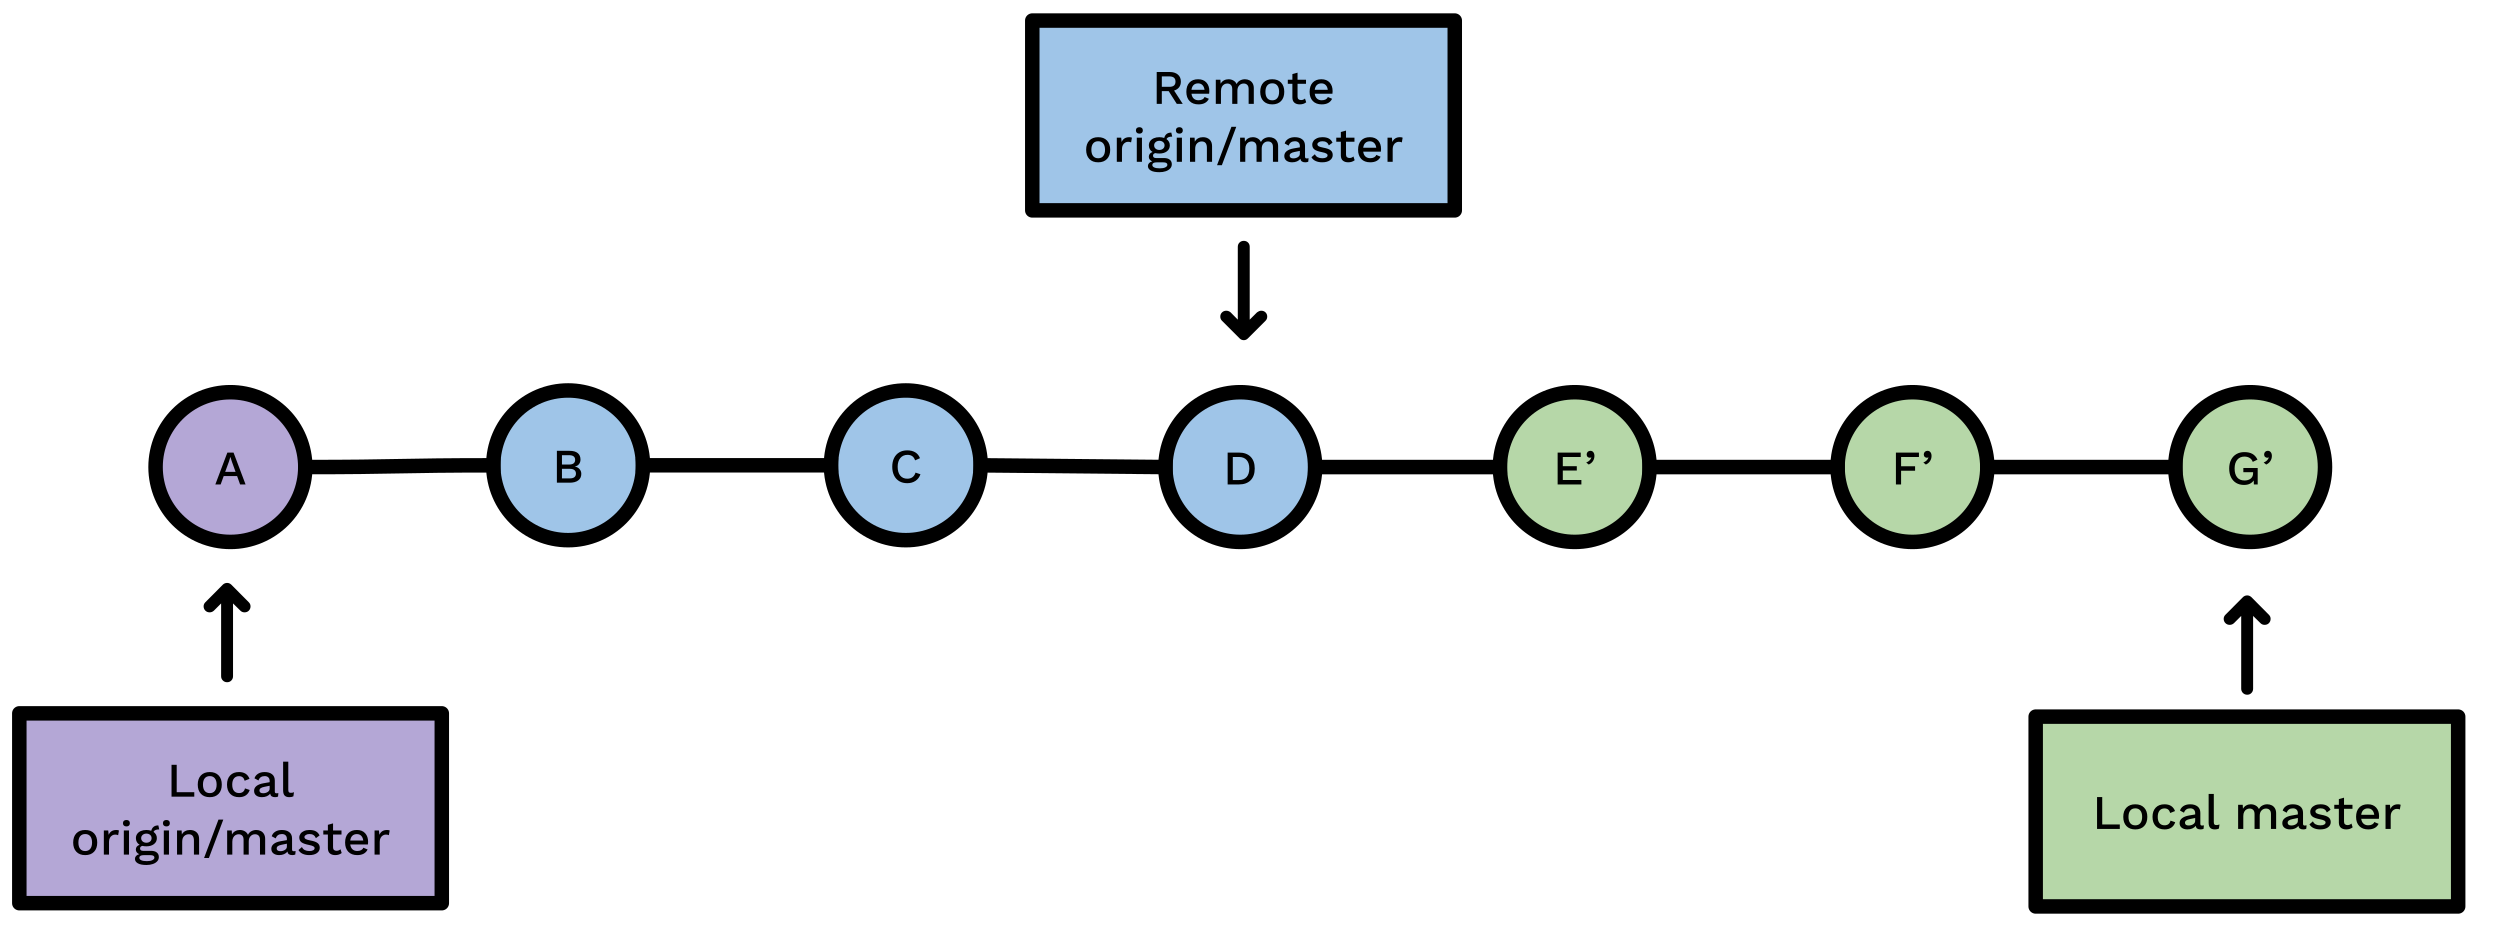 <svg version="1.1" viewBox="0.0 0.0 2071.165 777.378" fill="none" stroke="none" stroke-linecap="square" stroke-miterlimit="10" xmlns:xlink="http://www.w3.org/1999/xlink" xmlns="http://www.w3.org/2000/svg"><clipPath id="p.0"><path d="m0 0l2071.165 0l0 777.378l-2071.165 0l0 -777.378z" clip-rule="nonzero"/></clipPath><g clip-path="url(#p.0)"><path fill="#000000" fill-opacity="0.0" d="m0 0l2071.165 0l0 777.378l-2071.165 0z" fill-rule="evenodd"/><path fill="#9fc5e8" d="m408.656 385.499l0 0c0 -34.25 27.765 -62.016 62.016 -62.016l0 0c16.448 0 32.222 6.534 43.852 18.164c11.63 11.63 18.164 27.404 18.164 43.852l0 0c0 34.25 -27.765 62.016 -62.016 62.016l0 0c-34.25 0 -62.016 -27.765 -62.016 -62.016z" fill-rule="evenodd"/><path stroke="#000000" stroke-width="12.0" stroke-linejoin="round" stroke-linecap="butt" d="m408.656 385.499l0 0c0 -34.25 27.765 -62.016 62.016 -62.016l0 0c16.448 0 32.222 6.534 43.852 18.164c11.63 11.63 18.164 27.404 18.164 43.852l0 0c0 34.25 -27.765 62.016 -62.016 62.016l0 0c-34.25 0 -62.016 -27.765 -62.016 -62.016z" fill-rule="evenodd"/><path fill="#000000" d="m461.354 373.492l10.391 0q4.641 0 6.906 1.891q2.266 1.875 2.266 5.359q0 2.156 -1.25 3.766q-1.234 1.594 -3.469 1.984l0 0.047q2.469 0.406 3.922 2.094q1.469 1.672 1.469 3.953q0 3.438 -2.516 5.375q-2.516 1.938 -7.156 1.938l-10.562 0l0 -26.406zm10.078 11.359q5.047 0 5.047 -3.875q0 -3.875 -5.047 -3.875l-5.875 0l0 7.75l5.875 0zm0.688 11.484q2.469 0 3.75 -1.016q1.281 -1.016 1.281 -2.938q0 -1.922 -1.281 -2.938q-1.281 -1.031 -3.75 -1.031l-6.562 0l0 7.922l6.562 0z" fill-rule="nonzero"/><path fill="#9fc5e8" d="m688.428 385.499l0 0c0 -34.25 27.765 -62.016 62.016 -62.016l0 0c16.448 0 32.222 6.534 43.852 18.164c11.63 11.63 18.164 27.404 18.164 43.852l0 0c0 34.25 -27.765 62.016 -62.016 62.016l0 0c-34.25 0 -62.016 -27.765 -62.016 -62.016z" fill-rule="evenodd"/><path stroke="#000000" stroke-width="12.0" stroke-linejoin="round" stroke-linecap="butt" d="m688.428 385.499l0 0c0 -34.25 27.765 -62.016 62.016 -62.016l0 0c16.448 0 32.222 6.534 43.852 18.164c11.63 11.63 18.164 27.404 18.164 43.852l0 0c0 34.25 -27.765 62.016 -62.016 62.016l0 0c-34.25 0 -62.016 -27.765 -62.016 -62.016z" fill-rule="evenodd"/><path fill="#000000" d="m762.561 392.899q-1.203 3.562 -4.109 5.484q-2.891 1.922 -6.812 1.922q-3.797 0 -6.594 -1.641q-2.797 -1.641 -4.328 -4.719q-1.516 -3.094 -1.516 -7.25q0 -4.156 1.516 -7.234q1.531 -3.078 4.328 -4.719q2.797 -1.641 6.562 -1.641q3.953 0 6.656 1.641q2.703 1.641 3.906 4.844l-4.047 1.797q-0.797 -2.359 -2.328 -3.453q-1.516 -1.109 -3.953 -1.109q-3.719 0 -5.938 2.625q-2.219 2.609 -2.219 7.25q0 4.688 2.109 7.297q2.125 2.594 5.891 2.594q2.562 0 4.297 -1.281q1.734 -1.281 2.5 -3.766l4.078 1.359z" fill-rule="nonzero"/><path fill="#000000" fill-opacity="0.0" d="m532.688 385.499l155.748 0" fill-rule="evenodd"/><path stroke="#000000" stroke-width="12.0" stroke-linejoin="round" stroke-linecap="butt" d="m532.688 385.499l155.748 0" fill-rule="evenodd"/><path fill="#b6d7a8" d="m1242.616 386.95l0 0c0 -34.25 27.765 -62.016 62.016 -62.016l0 0c16.448 0 32.222 6.534 43.852 18.164c11.63 11.63 18.164 27.404 18.164 43.852l0 0c0 34.25 -27.765 62.016 -62.016 62.016l0 0c-34.25 0 -62.016 -27.765 -62.016 -62.016z" fill-rule="evenodd"/><path stroke="#000000" stroke-width="12.0" stroke-linejoin="round" stroke-linecap="butt" d="m1242.616 386.95l0 0c0 -34.25 27.765 -62.016 62.016 -62.016l0 0c16.448 0 32.222 6.534 43.852 18.164c11.63 11.63 18.164 27.404 18.164 43.852l0 0c0 34.25 -27.765 62.016 -62.016 62.016l0 0c-34.25 0 -62.016 -27.765 -62.016 -62.016z" fill-rule="evenodd"/><path fill="#000000" d="m1310.125 397.663l0 3.688l-19.672 0l0 -26.406l19.125 0l0 3.688l-14.844 0l0 7.594l11.594 0l0 3.609l-11.594 0l0 7.828l15.391 0zm7.411 -24.188q1.594 0 2.484 1.188q0.906 1.172 0.906 3.047q0 2.281 -1.188 4.188q-1.172 1.891 -3.531 2.969l-2.078 -1.719q1.641 -0.594 2.75 -1.688q1.125 -1.109 1.484 -2.422l-0.156 -0.125q-0.391 0.312 -1.156 0.312q-1.0 0 -1.781 -0.719q-0.781 -0.719 -0.781 -2.031q0 -1.281 0.875 -2.141q0.891 -0.859 2.172 -0.859z" fill-rule="nonzero"/><path fill="#b6d7a8" d="m1522.387 386.95l0 0c0 -34.25 27.766 -62.016 62.016 -62.016l0 0c16.448 0 32.222 6.534 43.852 18.164c11.63 11.63 18.164 27.404 18.164 43.852l0 0c0 34.25 -27.765 62.016 -62.016 62.016l0 0c-34.25 0 -62.016 -27.765 -62.016 -62.016z" fill-rule="evenodd"/><path stroke="#000000" stroke-width="12.0" stroke-linejoin="round" stroke-linecap="butt" d="m1522.387 386.95l0 0c0 -34.25 27.766 -62.016 62.016 -62.016l0 0c16.448 0 32.222 6.534 43.852 18.164c11.63 11.63 18.164 27.404 18.164 43.852l0 0c0 34.25 -27.765 62.016 -62.016 62.016l0 0c-34.25 0 -62.016 -27.765 -62.016 -62.016z" fill-rule="evenodd"/><path fill="#000000" d="m1574.986 378.631l0 7.641l11.594 0l0 3.719l-11.594 0l0 11.359l-4.281 0l0 -26.406l19.078 0l0 3.688l-14.797 0zm21.841 -5.156q1.594 0 2.484 1.188q0.906 1.172 0.906 3.047q0 2.281 -1.188 4.188q-1.172 1.891 -3.531 2.969l-2.078 -1.719q1.641 -0.594 2.75 -1.688q1.125 -1.109 1.484 -2.422l-0.156 -0.125q-0.391 0.312 -1.156 0.312q-1.0 0 -1.781 -0.719q-0.781 -0.719 -0.781 -2.031q0 -1.281 0.875 -2.141q0.891 -0.859 2.172 -0.859z" fill-rule="nonzero"/><path fill="#000000" fill-opacity="0.0" d="m1366.647 386.95l155.748 0" fill-rule="evenodd"/><path stroke="#000000" stroke-width="12.0" stroke-linejoin="round" stroke-linecap="butt" d="m1366.647 386.95l155.748 0" fill-rule="evenodd"/><path fill="#b4a7d6" d="m128.885 386.95l0 0c0 -34.25 27.765 -62.016 62.016 -62.016l0 0c16.448 0 32.222 6.534 43.852 18.164c11.63 11.63 18.164 27.404 18.164 43.852l0 0c0 34.25 -27.765 62.016 -62.016 62.016l0 0c-34.25 0 -62.016 -27.765 -62.016 -62.016z" fill-rule="evenodd"/><path stroke="#000000" stroke-width="12.0" stroke-linejoin="round" stroke-linecap="butt" d="m128.885 386.95l0 0c0 -34.25 27.765 -62.016 62.016 -62.016l0 0c16.448 0 32.222 6.534 43.852 18.164c11.63 11.63 18.164 27.404 18.164 43.852l0 0c0 34.25 -27.765 62.016 -62.016 62.016l0 0c-34.25 0 -62.016 -27.765 -62.016 -62.016z" fill-rule="evenodd"/><path fill="#000000" d="m196.444 394.428l-11.125 0l-2.516 6.922l-4.406 0l9.969 -26.406l5.109 0l9.969 26.406l-4.531 0l-2.469 -6.922zm-1.281 -3.484l-3.047 -8.469l-1.203 -3.812l-0.109 0l-1.125 3.734l-3.125 8.547l8.609 0z" fill-rule="nonzero"/><path fill="#b6d7a8" d="m1802.159 386.95l0 0c0 -34.25 27.765 -62.016 62.016 -62.016l0 0c16.448 0 32.222 6.534 43.852 18.164c11.63 11.63 18.164 27.404 18.164 43.852l0 0c0 34.25 -27.765 62.016 -62.016 62.016l0 0c-34.25 0 -62.016 -27.765 -62.016 -62.016z" fill-rule="evenodd"/><path stroke="#000000" stroke-width="12.0" stroke-linejoin="round" stroke-linecap="butt" d="m1802.159 386.95l0 0c0 -34.25 27.765 -62.016 62.016 -62.016l0 0c16.448 0 32.222 6.534 43.852 18.164c11.63 11.63 18.164 27.404 18.164 43.852l0 0c0 34.25 -27.765 62.016 -62.016 62.016l0 0c-34.25 0 -62.016 -27.765 -62.016 -62.016z" fill-rule="evenodd"/><path fill="#000000" d="m1870.421 387.709l0 13.641l-3.172 0l-0.109 -3.359q-1.172 1.797 -3.219 2.781q-2.031 0.984 -4.859 0.984q-3.688 0 -6.453 -1.641q-2.75 -1.641 -4.281 -4.703q-1.516 -3.062 -1.516 -7.266q0 -4.156 1.562 -7.219q1.562 -3.062 4.391 -4.719q2.844 -1.656 6.609 -1.656q4.078 0 6.719 1.516q2.641 1.516 4.156 4.719l-3.922 1.875q-0.75 -2.156 -2.562 -3.266q-1.797 -1.125 -4.312 -1.125q-3.766 0 -5.969 2.609q-2.188 2.594 -2.188 7.266q0 4.766 2.094 7.344q2.109 2.578 6.141 2.578q3.156 0 5.109 -1.562q1.969 -1.562 1.969 -4.516l0 -0.766l-8.078 0l0 -3.516l11.891 0zm8.358 -14.234q1.594 0 2.484 1.188q0.906 1.172 0.906 3.047q0 2.281 -1.188 4.188q-1.172 1.891 -3.531 2.969l-2.078 -1.719q1.641 -0.594 2.75 -1.688q1.125 -1.109 1.484 -2.422l-0.156 -0.125q-0.391 0.312 -1.156 0.312q-1.0 0 -1.781 -0.719q-0.781 -0.719 -0.781 -2.031q0 -1.281 0.875 -2.141q0.891 -0.859 2.172 -0.859z" fill-rule="nonzero"/><path fill="#000000" fill-opacity="0.0" d="m1646.419 386.95l155.748 0" fill-rule="evenodd"/><path stroke="#000000" stroke-width="12.0" stroke-linejoin="round" stroke-linecap="butt" d="m1646.419 386.95l155.748 0" fill-rule="evenodd"/><path fill="#b6d7a8" d="m1686.491 593.706l350.016 0l0 157.26l-350.016 0z" fill-rule="evenodd"/><path stroke="#000000" stroke-width="12.0" stroke-linejoin="round" stroke-linecap="butt" d="m1686.491 593.706l350.016 0l0 157.26l-350.016 0z" fill-rule="evenodd"/><path fill="#000000" d="m1756.184 683.048l0 3.688l-18.844 0l0 -26.406l4.281 0l0 22.719l14.562 0zm12.839 -16.719q4.672 0 7.312 2.766q2.641 2.766 2.641 7.641q0 4.875 -2.641 7.641q-2.641 2.766 -7.312 2.766q-4.688 0 -7.328 -2.766q-2.641 -2.766 -2.641 -7.641q0 -4.875 2.641 -7.641q2.641 -2.766 7.328 -2.766zm0 3.359q-2.719 0 -4.188 1.828q-1.453 1.812 -1.453 5.219q0 3.406 1.453 5.234q1.469 1.812 4.188 1.812q2.719 0 4.188 -1.844q1.484 -1.844 1.484 -5.203q0 -3.359 -1.484 -5.203q-1.469 -1.844 -4.188 -1.844zm24.24 -3.359q6.562 0 8.672 5.609l-4.0 1.594q-1.031 -3.797 -4.672 -3.797q-2.688 0 -4.172 1.844q-1.469 1.844 -1.469 5.203q0 3.359 1.469 5.156q1.484 1.797 4.172 1.797q2.031 0 3.266 -1.0q1.25 -1.0 1.656 -2.875l3.906 1.312q-0.875 2.797 -3.125 4.391q-2.234 1.578 -5.625 1.578q-4.719 0 -7.391 -2.766q-2.656 -2.766 -2.656 -7.641q0 -4.875 2.641 -7.641q2.641 -2.766 7.328 -2.766zm31.109 17.609q0.891 0 1.484 -0.156l-0.281 2.875q-1.078 0.484 -2.484 0.484q-1.719 0 -2.734 -0.672q-1.016 -0.688 -1.344 -2.297q-0.922 1.406 -2.719 2.188q-1.797 0.781 -4.031 0.781q-2.922 0 -4.734 -1.359q-1.797 -1.359 -1.797 -3.891q0 -2.359 1.953 -3.969q1.969 -1.625 5.859 -2.312l5.078 -0.875l0 -1.078q0 -1.844 -1.078 -2.906q-1.078 -1.062 -3.0 -1.062q-3.969 0 -5.172 3.609l-3.312 -1.766q0.719 -2.391 2.938 -3.797q2.219 -1.406 5.469 -1.406q3.875 0 6.156 1.812q2.281 1.797 2.281 5.281l0 9.031q0 0.766 0.328 1.125q0.344 0.359 1.141 0.359zm-11.188 -0.047q2.156 0 3.797 -1.031q1.641 -1.047 1.641 -2.766l0 -2.406l-4.359 0.891q-2.078 0.391 -3.078 1.125q-1.0 0.719 -1.0 1.906q0 1.125 0.766 1.703q0.781 0.578 2.234 0.578zm20.878 -3.0q0 1.484 0.438 2.062q0.438 0.578 1.641 0.578q0.75 0 1.297 -0.094q0.547 -0.109 1.344 -0.422l-0.484 3.438q-1.359 0.688 -3.312 0.688q-2.688 0 -3.953 -1.359q-1.25 -1.359 -1.25 -4.281l0 -23.766l4.281 0l0 23.156zm44.273 -14.562q2.0 0 3.672 0.828q1.688 0.812 2.688 2.5q1.0 1.672 1.0 4.125l0 12.953l-4.281 0l0 -12.281q0 -2.359 -1.125 -3.469q-1.109 -1.125 -2.984 -1.125q-2.203 0 -3.703 1.594q-1.5 1.594 -1.5 4.406l0 10.875l-4.281 0l0 -12.281q0 -2.359 -1.125 -3.469q-1.109 -1.125 -3.0 -1.125q-1.281 0 -2.484 0.656q-1.188 0.656 -1.953 2.062q-0.766 1.391 -0.766 3.516l0 10.641l-4.281 0l0 -20.0l3.812 0l0.188 3.312q1.0 -1.828 2.719 -2.766q1.734 -0.953 3.766 -0.953q2.25 0 4.062 1.031q1.828 1.016 2.703 2.969q0.922 -1.953 2.812 -2.969q1.906 -1.031 4.062 -1.031zm31.116 17.609q0.891 0 1.484 -0.156l-0.281 2.875q-1.078 0.484 -2.484 0.484q-1.719 0 -2.734 -0.672q-1.016 -0.688 -1.344 -2.297q-0.922 1.406 -2.719 2.188q-1.797 0.781 -4.031 0.781q-2.922 0 -4.734 -1.359q-1.797 -1.359 -1.797 -3.891q0 -2.359 1.953 -3.969q1.969 -1.625 5.859 -2.312l5.078 -0.875l0 -1.078q0 -1.844 -1.078 -2.906q-1.078 -1.062 -3.0 -1.062q-3.969 0 -5.172 3.609l-3.312 -1.766q0.719 -2.391 2.938 -3.797q2.219 -1.406 5.469 -1.406q3.875 0 6.156 1.812q2.281 1.797 2.281 5.281l0 9.031q0 0.766 0.328 1.125q0.344 0.359 1.141 0.359zm-11.188 -0.047q2.156 0 3.797 -1.031q1.641 -1.047 1.641 -2.766l0 -2.406l-4.359 0.891q-2.078 0.391 -3.078 1.125q-1.0 0.719 -1.0 1.906q0 1.125 0.766 1.703q0.781 0.578 2.234 0.578zm23.956 3.25q-3.047 0 -5.391 -1.047q-2.328 -1.047 -3.531 -3.156l2.875 -2.484q0.766 1.719 2.359 2.531q1.609 0.797 3.844 0.797q2.047 0 3.156 -0.656q1.125 -0.672 1.125 -1.75q0 -0.953 -1.047 -1.531q-1.031 -0.594 -3.594 -1.109q-4.438 -0.844 -6.25 -2.234q-1.797 -1.406 -1.797 -3.969q0 -1.641 1.0 -3.062q1.0 -1.422 2.906 -2.281q1.906 -0.859 4.5 -0.859q3.328 0 5.328 1.109q2.0 1.094 3.078 3.422l-3.047 2.234q-0.719 -1.766 -2.016 -2.578q-1.297 -0.828 -3.297 -0.828q-1.812 0 -3.0 0.75q-1.172 0.734 -1.172 1.703q0 1.078 1.062 1.719q1.062 0.641 3.859 1.156q4.25 0.766 6.0 2.172q1.766 1.391 1.766 3.906q0 2.688 -2.328 4.375q-2.312 1.672 -6.391 1.672zm26.879 -1.719q-0.969 0.797 -2.344 1.266q-1.375 0.453 -2.984 0.453q-2.75 0 -4.422 -1.375q-1.656 -1.391 -1.688 -4.312l0 -11.359l-3.797 0l0 -3.359l3.797 0l0 -4.688l4.281 -1.188l0 5.875l7.0 0l0 3.359l-7.0 0l0 10.641q0 1.438 0.781 2.141q0.781 0.703 2.141 0.703q1.828 0 3.234 -1.281l1.0 3.125zm21.882 -9.281q0 1.156 -0.156 2.188l-14.641 0q0.359 2.641 1.875 4.031q1.516 1.375 3.922 1.375q1.953 0 3.25 -0.703q1.312 -0.703 1.781 -2.016l3.562 1.484q-2.234 4.641 -8.594 4.641q-4.719 0 -7.391 -2.766q-2.656 -2.766 -2.656 -7.641q0 -4.922 2.562 -7.656q2.562 -2.75 7.203 -2.75q4.391 0 6.828 2.688q2.453 2.672 2.453 7.125zm-9.281 -6.406q-2.328 0 -3.75 1.359q-1.406 1.359 -1.766 3.953l10.797 0q-0.328 -2.516 -1.703 -3.906q-1.375 -1.406 -3.578 -1.406zm24.959 -3.406q1.406 0 2.203 0.406l-0.688 3.922q-0.922 -0.516 -2.516 -0.516q-1.281 0 -2.422 0.688q-1.141 0.672 -1.891 2.031q-0.734 1.359 -0.734 3.281l0 10.594l-4.281 0l0 -20.0l3.641 0l0.359 3.594q1.688 -4.0 6.328 -4.0z" fill-rule="nonzero"/><path fill="#000000" fill-opacity="0.0" d="m1825.955 459.32l71.087 0l0 124.031l-71.087 0z" fill-rule="evenodd"/><path fill="#000000" d="m1861.737 575.558q-2.109 0 -3.547 -1.453q-1.438 -1.438 -1.438 -3.547l0 -60.281l-5.953 5.953q-1.547 1.438 -3.562 1.438q-2.109 0 -3.547 -1.438q-1.438 -1.453 -1.438 -3.562q0 -1.922 1.438 -3.359l14.594 -14.688q1.531 -1.344 3.453 -1.344q1.828 0 3.359 1.344l14.594 14.688q1.438 1.438 1.438 3.359q0 2.109 -1.391 3.562q-1.391 1.438 -3.594 1.438q-2.016 0 -3.453 -1.438l-6.062 -5.953l0 60.281q0 2.109 -1.391 3.547q-1.391 1.453 -3.5 1.453z" fill-rule="nonzero"/><path fill="#9fc5e8" d="m855.207 17.034l350.016 0l0 157.26l-350.016 0z" fill-rule="evenodd"/><path stroke="#000000" stroke-width="12.0" stroke-linejoin="round" stroke-linecap="butt" d="m855.207 17.034l350.016 0l0 157.26l-350.016 0z" fill-rule="evenodd"/><path fill="#000000" d="m968.219 75.502l-5.688 0l0 10.562l-4.234 0l0 -26.406l10.766 0q4.266 0 6.75 2.109q2.484 2.094 2.484 5.812q0 2.844 -1.469 4.75q-1.453 1.891 -4.141 2.688l7.172 11.047l-4.922 0l-6.719 -10.562zm-5.688 -3.562l6.156 0q2.609 0 3.891 -1.047q1.281 -1.062 1.281 -3.266q0 -2.203 -1.281 -3.266q-1.281 -1.062 -3.891 -1.062l-6.156 0l0 8.641zm39.367 3.531q0 1.156 -0.156 2.188l-14.641 0q0.359 2.641 1.875 4.031q1.516 1.375 3.922 1.375q1.953 0 3.25 -0.703q1.312 -0.703 1.781 -2.016l3.562 1.484q-2.234 4.641 -8.594 4.641q-4.719 0 -7.391 -2.766q-2.656 -2.766 -2.656 -7.641q0 -4.922 2.562 -7.656q2.562 -2.75 7.203 -2.75q4.391 0 6.828 2.688q2.453 2.672 2.453 7.125zm-9.281 -6.406q-2.328 0 -3.75 1.359q-1.406 1.359 -1.766 3.953l10.797 0q-0.328 -2.516 -1.703 -3.906q-1.375 -1.406 -3.578 -1.406zm38.756 -3.406q2.0 0 3.672 0.828q1.688 0.812 2.688 2.5q1.0 1.672 1.0 4.125l0 12.953l-4.281 0l0 -12.281q0 -2.359 -1.125 -3.469q-1.109 -1.125 -2.984 -1.125q-2.203 0 -3.703 1.594q-1.5 1.594 -1.5 4.406l0 10.875l-4.281 0l0 -12.281q0 -2.359 -1.125 -3.469q-1.109 -1.125 -3.0 -1.125q-1.281 0 -2.484 0.656q-1.188 0.656 -1.953 2.062q-0.766 1.391 -0.766 3.516l0 10.641l-4.281 0l0 -20.0l3.812 0l0.188 3.312q1.0 -1.828 2.719 -2.766q1.734 -0.953 3.766 -0.953q2.25 0 4.062 1.031q1.828 1.016 2.703 2.969q0.922 -1.953 2.812 -2.969q1.906 -1.031 4.062 -1.031zm22.647 0q4.672 0 7.312 2.766q2.641 2.766 2.641 7.641q0 4.875 -2.641 7.641q-2.641 2.766 -7.312 2.766q-4.688 0 -7.328 -2.766q-2.641 -2.766 -2.641 -7.641q0 -4.875 2.641 -7.641q2.641 -2.766 7.328 -2.766zm0 3.359q-2.719 0 -4.188 1.828q-1.453 1.812 -1.453 5.219q0 3.406 1.453 5.234q1.469 1.812 4.188 1.812q2.719 0 4.188 -1.844q1.484 -1.844 1.484 -5.203q0 -3.359 -1.484 -5.203q-1.469 -1.844 -4.188 -1.844zm28.116 15.734q-0.969 0.797 -2.344 1.266q-1.375 0.453 -2.984 0.453q-2.75 0 -4.422 -1.375q-1.656 -1.391 -1.688 -4.312l0 -11.359l-3.797 0l0 -3.359l3.797 0l0 -4.687l4.281 -1.188l0 5.875l7.0 0l0 3.359l-7.0 0l0 10.641q0 1.438 0.781 2.141q0.781 0.703 2.141 0.703q1.828 0 3.234 -1.281l1.0 3.125zm21.882 -9.281q0 1.156 -0.156 2.188l-14.641 0q0.359 2.641 1.875 4.031q1.516 1.375 3.922 1.375q1.953 0 3.25 -0.703q1.312 -0.703 1.781 -2.016l3.562 1.484q-2.234 4.641 -8.594 4.641q-4.719 0 -7.391 -2.766q-2.656 -2.766 -2.656 -7.641q0 -4.922 2.562 -7.656q2.562 -2.75 7.203 -2.75q4.391 0 6.828 2.688q2.453 2.672 2.453 7.125zm-9.281 -6.406q-2.328 0 -3.75 1.359q-1.406 1.359 -1.766 3.953l10.797 0q-0.328 -2.516 -1.703 -3.906q-1.375 -1.406 -3.578 -1.406z" fill-rule="nonzero"/><path fill="#000000" d="m909.8 113.658q4.672 0 7.312 2.766q2.641 2.766 2.641 7.641q0 4.875 -2.641 7.641q-2.641 2.766 -7.312 2.766q-4.688 0 -7.328 -2.766q-2.641 -2.766 -2.641 -7.641q0 -4.875 2.641 -7.641q2.641 -2.766 7.328 -2.766zm0 3.359q-2.719 0 -4.188 1.828q-1.453 1.812 -1.453 5.219q0 3.406 1.453 5.234q1.469 1.812 4.188 1.812q2.719 0 4.188 -1.844q1.484 -1.844 1.484 -5.203q0 -3.359 -1.484 -5.203q-1.469 -1.844 -4.188 -1.844zm25.756 -3.359q1.406 0 2.203 0.406l-0.688 3.922q-0.922 -0.516 -2.516 -0.516q-1.281 0 -2.422 0.688q-1.141 0.672 -1.891 2.031q-0.734 1.359 -0.734 3.281l0 10.594l-4.281 0l0 -20.0l3.641 0l0.359 3.594q1.688 -4.0 6.328 -4.0zm8.404 -2.953q-1.359 0 -2.125 -0.703q-0.766 -0.703 -0.766 -1.984q0 -1.266 0.766 -1.953q0.766 -0.688 2.125 -0.688q1.359 0 2.094 0.688q0.734 0.688 0.734 1.953q0 1.281 -0.734 1.984q-0.734 0.703 -2.094 0.703zm2.109 23.359l-4.281 0l0 -20.0l4.281 0l0 20.0zm18.319 -3.125q3.047 0 4.719 1.359q1.688 1.359 1.688 3.766q0 2.047 -1.344 3.516q-1.328 1.484 -3.672 2.281q-2.344 0.797 -5.266 0.797q-4.766 0 -7.141 -1.406q-2.375 -1.391 -2.375 -3.703q0 -1.359 0.938 -2.391q0.938 -1.016 2.625 -1.453q-1.281 -0.594 -2.047 -1.531q-0.766 -0.953 -0.766 -2.266q0 -2.922 3.125 -4.0q-1.516 -0.891 -2.297 -2.281q-0.781 -1.406 -0.781 -3.203q0 -2.0 1.078 -3.531q1.078 -1.547 3.062 -2.391q1.984 -0.844 4.547 -0.844q2.188 0 4.031 0.641q0.562 -2.188 2.016 -3.328q1.469 -1.141 3.859 -1.109l0.734 3.328q-1.922 -0.047 -3.109 0.484q-1.172 0.516 -1.625 1.547q1.328 0.922 2.047 2.25q0.719 1.312 0.719 2.953q0 3.078 -2.391 4.922q-2.375 1.844 -6.281 1.844q-1.844 0 -3.328 -0.359q-1.0 0.234 -1.469 0.781q-0.453 0.531 -0.453 1.406q0 0.922 0.656 1.422q0.672 0.5 1.828 0.5l6.672 0zm-3.906 -14.281q-1.844 0 -3.094 1.062q-1.234 1.062 -1.234 2.703q0 1.688 1.234 2.75q1.25 1.047 3.094 1.047q1.875 0 3.094 -1.047q1.219 -1.062 1.219 -2.75q0 -1.672 -1.219 -2.719q-1.219 -1.047 -3.094 -1.047zm0.438 22.812q2.922 0 4.562 -0.844q1.641 -0.844 1.641 -2.078q0 -1.0 -0.812 -1.531q-0.797 -0.516 -2.672 -0.516l-5.406 0q-1.797 0 -2.703 0.562q-0.891 0.562 -0.891 1.562q0 1.359 1.578 2.094q1.578 0.75 4.703 0.75zm16.16 -28.766q-1.359 0 -2.125 -0.703q-0.766 -0.703 -0.766 -1.984q0 -1.266 0.766 -1.953q0.766 -0.688 2.125 -0.688q1.359 0 2.094 0.688q0.734 0.688 0.734 1.953q0 1.281 -0.734 1.984q-0.734 0.703 -2.094 0.703zm2.109 23.359l-4.281 0l0 -20.0l4.281 0l0 20.0zm17.444 -20.406q3.328 0 5.422 1.922q2.094 1.922 2.094 5.531l0 12.953l-4.281 0l0 -11.594q0 -5.281 -4.266 -5.281q-2.25 0 -3.859 1.547q-1.594 1.531 -1.594 4.734l0 10.594l-4.281 0l0 -20.0l3.812 0l0.188 3.312q1.0 -1.875 2.766 -2.797q1.766 -0.922 4.0 -0.922zm15.635 23.203l-4.0 0l11.922 -31.797l4 0l-11.922 31.797zm39.244 -23.203q2.0 0 3.672 0.828q1.688 0.812 2.688 2.5q1.0 1.672 1.0 4.125l0 12.953l-4.281 0l0 -12.281q0 -2.359 -1.125 -3.469q-1.109 -1.125 -2.984 -1.125q-2.203 0 -3.703 1.594q-1.5 1.594 -1.5 4.406l0 10.875l-4.281 0l0 -12.281q0 -2.359 -1.125 -3.469q-1.109 -1.125 -3.0 -1.125q-1.281 0 -2.484 0.656q-1.188 0.656 -1.953 2.062q-0.766 1.391 -0.766 3.516l0 10.641l-4.281 0l0 -20.0l3.812 0l0.188 3.312q1.0 -1.828 2.719 -2.766q1.734 -0.953 3.766 -0.953q2.25 0 4.062 1.031q1.828 1.016 2.703 2.969q0.922 -1.953 2.812 -2.969q1.906 -1.031 4.062 -1.031zm31.116 17.609q0.891 0 1.484 -0.156l-0.281 2.875q-1.078 0.484 -2.484 0.484q-1.719 0 -2.734 -0.672q-1.016 -0.688 -1.344 -2.297q-0.922 1.406 -2.719 2.188q-1.797 0.781 -4.031 0.781q-2.922 0 -4.734 -1.359q-1.797 -1.359 -1.797 -3.891q0 -2.359 1.953 -3.969q1.969 -1.625 5.859 -2.312l5.078 -0.875l0 -1.078q0 -1.844 -1.078 -2.906q-1.078 -1.062 -3.0 -1.062q-3.969 0 -5.172 3.609l-3.312 -1.766q0.719 -2.391 2.938 -3.797q2.219 -1.406 5.469 -1.406q3.875 0 6.156 1.812q2.281 1.797 2.281 5.281l0 9.031q0 0.766 0.328 1.125q0.344 0.359 1.141 0.359zm-11.188 -0.047q2.156 0 3.797 -1.031q1.641 -1.047 1.641 -2.766l0 -2.406l-4.359 0.891q-2.078 0.391 -3.078 1.125q-1.0 0.719 -1.0 1.906q0 1.125 0.766 1.703q0.781 0.578 2.234 0.578zm23.956 3.25q-3.047 0 -5.391 -1.047q-2.328 -1.047 -3.531 -3.156l2.875 -2.484q0.766 1.719 2.359 2.531q1.609 0.797 3.844 0.797q2.047 0 3.156 -0.656q1.125 -0.672 1.125 -1.75q0 -0.953 -1.047 -1.531q-1.031 -0.594 -3.594 -1.109q-4.438 -0.844 -6.25 -2.234q-1.797 -1.406 -1.797 -3.969q0 -1.641 1.0 -3.062q1.0 -1.422 2.906 -2.281q1.906 -0.859 4.5 -0.859q3.328 0 5.328 1.109q2.0 1.094 3.078 3.422l-3.047 2.234q-0.719 -1.766 -2.016 -2.578q-1.297 -0.828 -3.297 -0.828q-1.812 0 -3.0 0.75q-1.172 0.734 -1.172 1.703q0 1.078 1.062 1.719q1.062 0.641 3.859 1.156q4.25 0.766 6.0 2.172q1.766 1.391 1.766 3.906q0 2.688 -2.328 4.375q-2.312 1.672 -6.391 1.672zm26.879 -1.719q-0.969 0.797 -2.344 1.266q-1.375 0.453 -2.984 0.453q-2.75 0 -4.422 -1.375q-1.656 -1.391 -1.688 -4.312l0 -11.359l-3.797 0l0 -3.359l3.797 0l0 -4.688l4.281 -1.188l0 5.875l7.0 0l0 3.359l-7.0 0l0 10.641q0 1.438 0.781 2.141q0.781 0.703 2.141 0.703q1.828 0 3.234 -1.281l1.0 3.125zm21.882 -9.281q0 1.156 -0.156 2.188l-14.641 0q0.359 2.641 1.875 4.031q1.516 1.375 3.922 1.375q1.953 0 3.25 -0.703q1.312 -0.703 1.781 -2.016l3.562 1.484q-2.234 4.641 -8.594 4.641q-4.719 0 -7.391 -2.766q-2.656 -2.766 -2.656 -7.641q0 -4.922 2.562 -7.656q2.562 -2.75 7.203 -2.75q4.391 0 6.828 2.688q2.453 2.672 2.453 7.125zm-9.281 -6.406q-2.328 0 -3.75 1.359q-1.406 1.359 -1.766 3.953l10.797 0q-0.328 -2.516 -1.703 -3.906q-1.375 -1.406 -3.578 -1.406zm24.959 -3.406q1.406 0 2.203 0.406l-0.688 3.922q-0.922 -0.516 -2.516 -0.516q-1.281 0 -2.422 0.688q-1.141 0.672 -1.891 2.031q-0.734 1.359 -0.734 3.281l0 10.594l-4.281 0l0 -20.0l3.641 0l0.359 3.594q1.688 -4.0 6.328 -4.0z" fill-rule="nonzero"/><path fill="#000000" fill-opacity="0.0" d="m994.672 165.584l71.087 0l0 124.031l-71.087 0z" fill-rule="evenodd"/><path fill="#000000" d="m1030.453 281.822q-2.016 0 -3.453 -1.453l-14.594 -14.578q-1.438 -1.453 -1.438 -3.469q0 -2.109 1.438 -3.5q1.438 -1.391 3.547 -1.391q1.922 0 3.562 1.344l5.953 6.047l0 -60.281q0 -2.219 1.438 -3.609q1.438 -1.391 3.547 -1.391q2.109 0 3.5 1.391q1.391 1.391 1.391 3.609l0 60.281l6.062 -6.047q0.766 -0.578 1.625 -0.953q0.859 -0.391 1.828 -0.391q2.203 0 3.594 1.391q1.391 1.391 1.391 3.5q0 2.016 -1.438 3.469l-14.594 14.578q-1.438 1.453 -3.359 1.453z" fill-rule="nonzero"/><path fill="#000000" fill-opacity="0.0" d="m252.916 386.95c38.935 0 58.401 -0.362 77.869 -0.724c19.469 -0.362 38.939 -0.724 77.879 -0.724" fill-rule="evenodd"/><path stroke="#000000" stroke-width="12.0" stroke-linejoin="round" stroke-linecap="butt" d="m252.916 386.95c38.935 0 58.401 -0.362 77.869 -0.724c19.469 -0.362 38.939 -0.724 77.879 -0.724" fill-rule="evenodd"/><path fill="#b4a7d6" d="m16.0 590.992l350.016 0l0 157.26l-350.016 0z" fill-rule="evenodd"/><path stroke="#000000" stroke-width="12.0" stroke-linejoin="round" stroke-linecap="butt" d="m16.0 590.992l350.016 0l0 157.26l-350.016 0z" fill-rule="evenodd"/><path fill="#000000" d="m160.954 656.335l0 3.688l-18.844 0l0 -26.406l4.281 0l0 22.719l14.562 0zm12.839 -16.719q4.672 0 7.312 2.766q2.641 2.766 2.641 7.641q0 4.875 -2.641 7.641q-2.641 2.766 -7.312 2.766q-4.688 0 -7.328 -2.766q-2.641 -2.766 -2.641 -7.641q0 -4.875 2.641 -7.641q2.641 -2.766 7.328 -2.766zm0 3.359q-2.719 0 -4.188 1.828q-1.453 1.812 -1.453 5.219q0 3.406 1.453 5.234q1.469 1.812 4.188 1.812q2.719 0 4.188 -1.844q1.484 -1.844 1.484 -5.203q0 -3.359 -1.484 -5.203q-1.469 -1.844 -4.188 -1.844zm24.24 -3.359q6.562 0 8.672 5.609l-4.0 1.594q-1.031 -3.797 -4.672 -3.797q-2.688 0 -4.172 1.844q-1.469 1.844 -1.469 5.203q0 3.359 1.469 5.156q1.484 1.797 4.172 1.797q2.031 0 3.266 -1.0q1.25 -1.0 1.656 -2.875l3.906 1.312q-0.875 2.797 -3.125 4.391q-2.234 1.578 -5.625 1.578q-4.719 0 -7.391 -2.766q-2.656 -2.766 -2.656 -7.641q0 -4.875 2.641 -7.641q2.641 -2.766 7.328 -2.766zm31.109 17.609q0.891 0 1.484 -0.156l-0.281 2.875q-1.078 0.484 -2.484 0.484q-1.719 0 -2.734 -0.672q-1.016 -0.688 -1.344 -2.297q-0.922 1.406 -2.719 2.188q-1.797 0.781 -4.031 0.781q-2.922 0 -4.734 -1.359q-1.797 -1.359 -1.797 -3.891q0 -2.359 1.953 -3.969q1.969 -1.625 5.859 -2.312l5.078 -0.875l0 -1.078q0 -1.844 -1.078 -2.906q-1.078 -1.062 -3.0 -1.062q-3.969 0 -5.172 3.609l-3.312 -1.766q0.719 -2.391 2.938 -3.797q2.219 -1.406 5.469 -1.406q3.875 0 6.156 1.812q2.281 1.797 2.281 5.281l0 9.031q0 0.766 0.328 1.125q0.344 0.359 1.141 0.359zm-11.188 -0.047q2.156 0 3.797 -1.031q1.641 -1.047 1.641 -2.766l0 -2.406l-4.359 0.891q-2.078 0.391 -3.078 1.125q-1.0 0.719 -1.0 1.906q0 1.125 0.766 1.703q0.781 0.578 2.234 0.578zm20.878 -3.0q0 1.484 0.438 2.062q0.438 0.578 1.641 0.578q0.75 0 1.297 -0.094q0.547 -0.109 1.344 -0.422l-0.484 3.438q-1.359 0.688 -3.312 0.688q-2.688 0 -3.953 -1.359q-1.25 -1.359 -1.25 -4.281l0 -23.766l4.281 0l0 23.156z" fill-rule="nonzero"/><path fill="#000000" d="m70.593 687.616q4.672 0 7.312 2.766q2.641 2.766 2.641 7.641q0 4.875 -2.641 7.641q-2.641 2.766 -7.312 2.766q-4.688 0 -7.328 -2.766q-2.641 -2.766 -2.641 -7.641q0 -4.875 2.641 -7.641q2.641 -2.766 7.328 -2.766zm0 3.359q-2.719 0 -4.188 1.828q-1.453 1.812 -1.453 5.219q0 3.406 1.453 5.234q1.469 1.812 4.188 1.812q2.719 0 4.188 -1.844q1.484 -1.844 1.484 -5.203q0 -3.359 -1.484 -5.203q-1.469 -1.844 -4.188 -1.844zm25.756 -3.359q1.406 0 2.203 0.406l-0.688 3.922q-0.922 -0.516 -2.516 -0.516q-1.281 0 -2.422 0.688q-1.141 0.672 -1.891 2.031q-0.734 1.359 -0.734 3.281l0 10.594l-4.281 0l0 -20.0l3.641 0l0.359 3.594q1.688 -4.0 6.328 -4.0zm8.404 -2.953q-1.359 0 -2.125 -0.703q-0.766 -0.703 -0.766 -1.984q0 -1.266 0.766 -1.953q0.766 -0.688 2.125 -0.688q1.359 0 2.094 0.688q0.734 0.688 0.734 1.953q0 1.281 -0.734 1.984q-0.734 0.703 -2.094 0.703zm2.109 23.359l-4.281 0l0 -20.0l4.281 0l0 20.0zm18.319 -3.125q3.047 0 4.719 1.359q1.688 1.359 1.688 3.766q0 2.047 -1.344 3.516q-1.328 1.484 -3.672 2.281q-2.344 0.797 -5.266 0.797q-4.766 0 -7.141 -1.406q-2.375 -1.391 -2.375 -3.703q0 -1.359 0.938 -2.391q0.938 -1.016 2.625 -1.453q-1.281 -0.594 -2.047 -1.531q-0.766 -0.953 -0.766 -2.266q0 -2.922 3.125 -4.0q-1.516 -0.891 -2.297 -2.281q-0.781 -1.406 -0.781 -3.203q0 -2.0 1.078 -3.531q1.078 -1.547 3.062 -2.391q1.984 -0.844 4.547 -0.844q2.188 0 4.031 0.641q0.562 -2.188 2.016 -3.328q1.469 -1.141 3.859 -1.109l0.734 3.328q-1.922 -0.047 -3.109 0.484q-1.172 0.516 -1.625 1.547q1.328 0.922 2.047 2.25q0.719 1.312 0.719 2.953q0 3.078 -2.391 4.922q-2.375 1.844 -6.281 1.844q-1.844 0 -3.328 -0.359q-1.0 0.234 -1.469 0.781q-0.453 0.531 -0.453 1.406q0 0.922 0.656 1.422q0.672 0.5 1.828 0.5l6.672 0zm-3.906 -14.281q-1.844 0 -3.094 1.062q-1.234 1.062 -1.234 2.703q0 1.688 1.234 2.75q1.25 1.047 3.094 1.047q1.875 0 3.094 -1.047q1.219 -1.062 1.219 -2.75q0 -1.672 -1.219 -2.719q-1.219 -1.047 -3.094 -1.047zm0.438 22.812q2.922 0 4.562 -0.844q1.641 -0.844 1.641 -2.078q0 -1.0 -0.812 -1.531q-0.797 -0.516 -2.672 -0.516l-5.406 0q-1.797 0 -2.703 0.562q-0.891 0.562 -0.891 1.562q0 1.359 1.578 2.094q1.578 0.75 4.703 0.75zm16.16 -28.766q-1.359 0 -2.125 -0.703q-0.766 -0.703 -0.766 -1.984q0 -1.266 0.766 -1.953q0.766 -0.688 2.125 -0.688q1.359 0 2.094 0.688q0.734 0.688 0.734 1.953q0 1.281 -0.734 1.984q-0.734 0.703 -2.094 0.703zm2.109 23.359l-4.281 0l0 -20.0l4.281 0l0 20.0zm17.444 -20.406q3.328 0 5.422 1.922q2.094 1.922 2.094 5.531l0 12.953l-4.281 0l0 -11.594q0 -5.281 -4.266 -5.281q-2.25 0 -3.859 1.547q-1.594 1.531 -1.594 4.734l0 10.594l-4.281 0l0 -20.0l3.812 0l0.188 3.312q1.0 -1.875 2.766 -2.797q1.766 -0.922 4.0 -0.922zm15.635 23.203l-4.0 0l11.922 -31.797l4.0 0l-11.922 31.797zm39.244 -23.203q2.0 0 3.672 0.828q1.688 0.812 2.688 2.5q1.0 1.672 1.0 4.125l0 12.953l-4.281 0l0 -12.281q0 -2.359 -1.125 -3.469q-1.109 -1.125 -2.984 -1.125q-2.203 0 -3.703 1.594q-1.5 1.594 -1.5 4.406l0 10.875l-4.281 0l0 -12.281q0 -2.359 -1.125 -3.469q-1.109 -1.125 -3.0 -1.125q-1.281 0 -2.484 0.656q-1.188 0.656 -1.953 2.062q-0.766 1.391 -0.766 3.516l0 10.641l-4.281 0l0 -20.0l3.812 0l0.188 3.312q1.0 -1.828 2.719 -2.766q1.734 -0.953 3.766 -0.953q2.25 0 4.062 1.031q1.828 1.016 2.703 2.969q0.922 -1.953 2.812 -2.969q1.906 -1.031 4.062 -1.031zm31.116 17.609q0.891 0 1.484 -0.156l-0.281 2.875q-1.078 0.484 -2.484 0.484q-1.719 0 -2.734 -0.672q-1.016 -0.688 -1.344 -2.297q-0.922 1.406 -2.719 2.188q-1.797 0.781 -4.031 0.781q-2.922 0 -4.734 -1.359q-1.797 -1.359 -1.797 -3.891q0 -2.359 1.953 -3.969q1.969 -1.625 5.859 -2.312l5.078 -0.875l0 -1.078q0 -1.844 -1.078 -2.906q-1.078 -1.062 -3.0 -1.062q-3.969 0 -5.172 3.609l-3.312 -1.766q0.719 -2.391 2.938 -3.797q2.219 -1.406 5.469 -1.406q3.875 0 6.156 1.812q2.281 1.797 2.281 5.281l0 9.031q0 0.766 0.328 1.125q0.344 0.359 1.141 0.359zm-11.188 -0.047q2.156 0 3.797 -1.031q1.641 -1.047 1.641 -2.766l0 -2.406l-4.359 0.891q-2.078 0.391 -3.078 1.125q-1.0 0.719 -1.0 1.906q0 1.125 0.766 1.703q0.781 0.578 2.234 0.578zm23.956 3.25q-3.047 0 -5.391 -1.047q-2.328 -1.047 -3.531 -3.156l2.875 -2.484q0.766 1.719 2.359 2.531q1.609 0.797 3.844 0.797q2.047 0 3.156 -0.656q1.125 -0.672 1.125 -1.75q0 -0.953 -1.047 -1.531q-1.031 -0.594 -3.594 -1.109q-4.438 -0.844 -6.25 -2.234q-1.797 -1.406 -1.797 -3.969q0 -1.641 1.0 -3.062q1.0 -1.422 2.906 -2.281q1.906 -0.859 4.5 -0.859q3.328 0 5.328 1.109q2.0 1.094 3.078 3.422l-3.047 2.234q-0.719 -1.766 -2.016 -2.578q-1.297 -0.828 -3.297 -0.828q-1.812 0 -3 0.75q-1.172 0.734 -1.172 1.703q0 1.078 1.062 1.719q1.062 0.641 3.859 1.156q4.25 0.766 6.0 2.172q1.766 1.391 1.766 3.906q0 2.688 -2.328 4.375q-2.312 1.672 -6.391 1.672zm26.879 -1.719q-0.969 0.797 -2.344 1.266q-1.375 0.453 -2.984 0.453q-2.75 0 -4.422 -1.375q-1.656 -1.391 -1.688 -4.312l0 -11.359l-3.797 0l0 -3.359l3.797 0l0 -4.688l4.281 -1.188l0 5.875l7.0 0l0 3.359l-7.0 0l0 10.641q0 1.438 0.781 2.141q0.781 0.703 2.141 0.703q1.828 0 3.234 -1.281l1.0 3.125zm21.882 -9.281q0 1.156 -0.156 2.188l-14.641 0q0.359 2.641 1.875 4.031q1.516 1.375 3.922 1.375q1.953 0 3.25 -0.703q1.312 -0.703 1.781 -2.016l3.562 1.484q-2.234 4.641 -8.594 4.641q-4.719 0 -7.391 -2.766q-2.656 -2.766 -2.656 -7.641q0 -4.922 2.562 -7.656q2.562 -2.75 7.203 -2.75q4.391 0 6.828 2.688q2.453 2.672 2.453 7.125zm-9.281 -6.406q-2.328 0 -3.75 1.359q-1.406 1.359 -1.766 3.953l10.797 0q-0.328 -2.516 -1.703 -3.906q-1.375 -1.406 -3.578 -1.406zm24.959 -3.406q1.406 0 2.203 0.406l-0.688 3.922q-0.922 -0.516 -2.516 -0.516q-1.281 0 -2.422 0.688q-1.141 0.672 -1.891 2.031q-0.734 1.359 -0.734 3.281l0 10.594l-4.281 0l0 -20.0l3.641 0l0.359 3.594q1.688 -4.0 6.328 -4.0z" fill-rule="nonzero"/><path fill="#9fc5e8" d="m965.522 386.949l0 0c0 -34.25 27.765 -62.016 62.016 -62.016l0 0c16.448 0 32.222 6.534 43.852 18.164c11.63 11.63 18.164 27.404 18.164 43.852l0 0c0 34.25 -27.765 62.016 -62.016 62.016l0 0c-34.25 0 -62.016 -27.765 -62.016 -62.016z" fill-rule="evenodd"/><path stroke="#000000" stroke-width="12.0" stroke-linejoin="round" stroke-linecap="butt" d="m965.522 386.949l0 0c0 -34.25 27.765 -62.016 62.016 -62.016l0 0c16.448 0 32.222 6.534 43.852 18.164c11.63 11.63 18.164 27.404 18.164 43.852l0 0c0 34.25 -27.765 62.016 -62.016 62.016l0 0c-34.25 0 -62.016 -27.765 -62.016 -62.016z" fill-rule="evenodd"/><path fill="#000000" d="m1026.372 374.943q6.25 0 9.688 3.453q3.438 3.438 3.438 9.75q0 6.328 -3.438 9.766q-3.438 3.438 -9.688 3.438l-9.312 0l0 -26.406l9.312 0zm0 22.766q4.172 0 6.406 -2.5q2.234 -2.5 2.234 -7.062q0 -4.562 -2.234 -7.062q-2.234 -2.5 -6.406 -2.5l-5.031 0l0 19.125l5.031 0z" fill-rule="nonzero"/><path fill="#000000" fill-opacity="0.0" d="m812.459 385.499l153.071 1.449" fill-rule="evenodd"/><path stroke="#000000" stroke-width="12.0" stroke-linejoin="round" stroke-linecap="butt" d="m812.459 385.499l153.071 1.449" fill-rule="evenodd"/><path fill="#000000" fill-opacity="0.0" d="m152.388 448.966l71.087 0l0 124.031l-71.087 0z" fill-rule="evenodd"/><path fill="#000000" d="m188.17 565.204q-2.109 0 -3.547 -1.453q-1.438 -1.438 -1.438 -3.547l0 -60.281l-5.953 5.953q-1.547 1.438 -3.562 1.438q-2.109 0 -3.547 -1.438q-1.438 -1.453 -1.438 -3.562q0 -1.922 1.438 -3.359l14.594 -14.688q1.531 -1.344 3.453 -1.344q1.828 0 3.359 1.344l14.594 14.688q1.438 1.438 1.438 3.359q0 2.109 -1.391 3.562q-1.391 1.438 -3.594 1.438q-2.016 0 -3.453 -1.438l-6.062 -5.953l0 60.281q0 2.109 -1.391 3.547q-1.391 1.453 -3.5 1.453z" fill-rule="nonzero"/><path fill="#000000" fill-opacity="0.0" d="m1089.554 386.949l153.071 0" fill-rule="evenodd"/><path stroke="#000000" stroke-width="12.0" stroke-linejoin="round" stroke-linecap="butt" d="m1089.554 386.949l153.071 0" fill-rule="evenodd"/></g></svg>